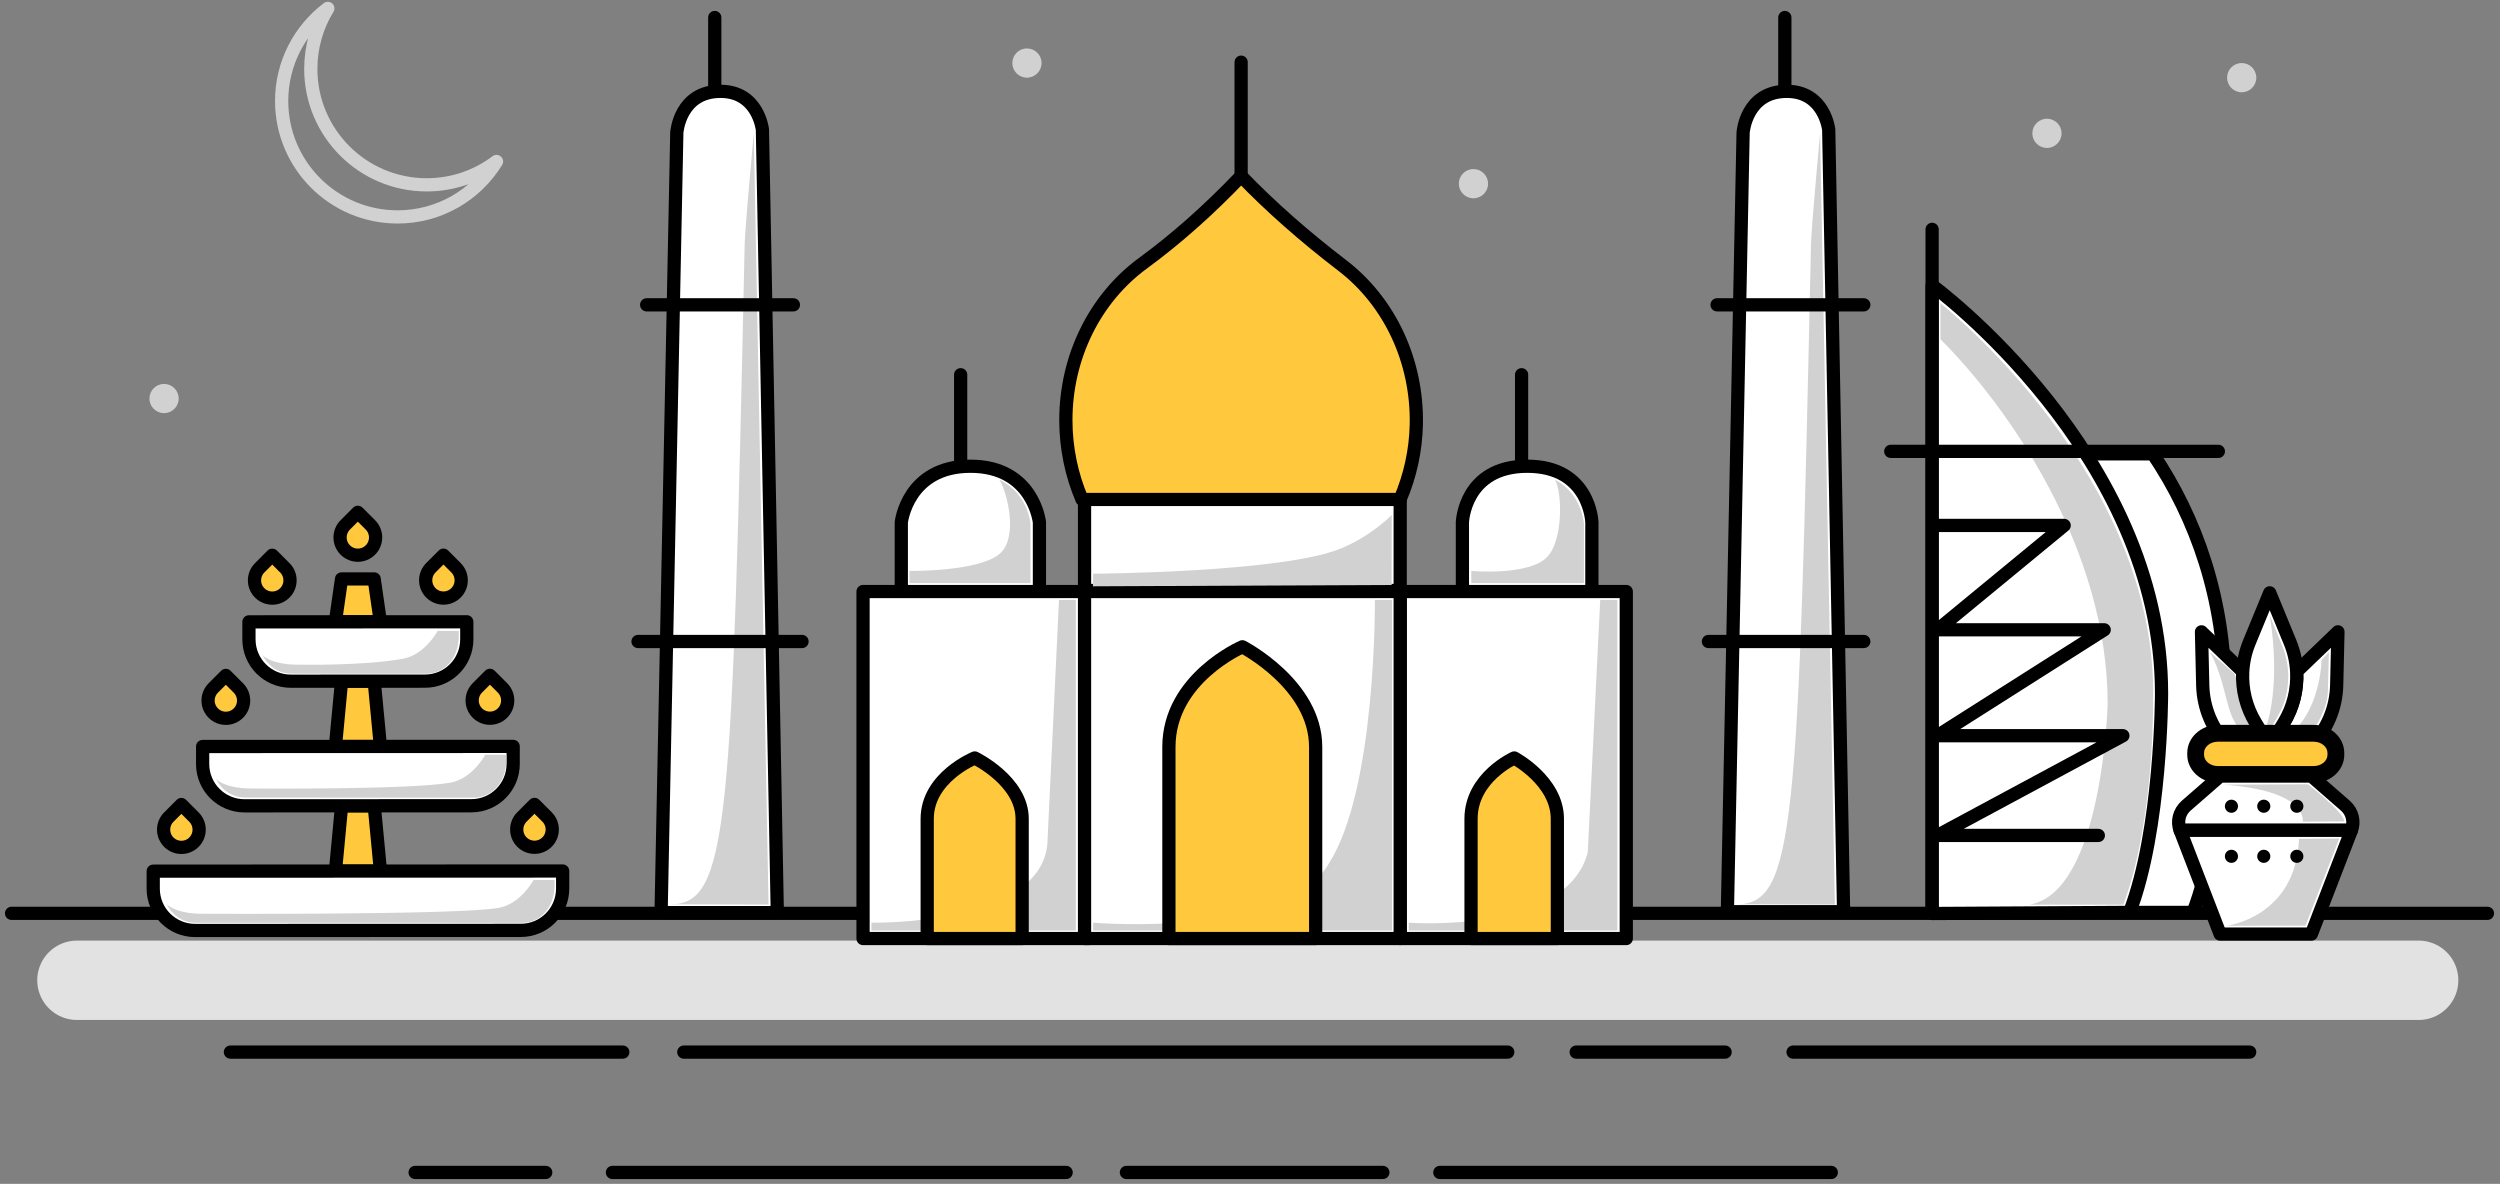 <?xml version="1.0" encoding="UTF-8"?>
<svg width="378px" height="179px" viewBox="0 0 378 179" version="1.1" xmlns="http://www.w3.org/2000/svg" xmlns:xlink="http://www.w3.org/1999/xlink">
    <rect x="0" y="0" width="378" height="179" fill="#808080" stroke="none"/>
    <!-- Generator: sketchtool 41.2 (35397) - http://www.bohemiancoding.com/sketch -->
    <title>7DB6ACCC-E685-486F-8FA3-762DC9C2473D</title>
    <desc>Created with sketchtool.</desc>
    <defs>
        <polygon id="path-1" points="0 178.543 376.89 178.543 376.89 -3.60814609e-14 0 -3.60814609e-14"></polygon>
    </defs>
    <g id="Page-1" stroke="none" stroke-width="1" fill="none" fill-rule="evenodd">
        <g id="302_M2U_Solutions-Copy-21" transform="translate(-451, -175)">
            <g id="Group-4">
                <g id="Page-1" transform="translate(451.479, 175)">
                    <path d="M64.044,27.947 C54.363,27.947 46.513,20.099 46.513,10.417 C46.513,7.064 47.456,3.932 49.088,1.269 C44.849,4.469 42.107,9.548 42.107,15.269 C42.107,24.951 49.956,32.799 59.637,32.799 C65.967,32.799 71.511,29.444 74.593,24.417 C71.658,26.632 68.005,27.947 64.044,27.947 L64.044,27.947 Z" id="Stroke-1" stroke="#D1D1D1" stroke-width="2" stroke-linecap="round" stroke-linejoin="round"></path>
                    <g id="Group-6" transform="translate(1.27, 137.919)">
                        <path d="M374.352,0.178 L0,0.178" id="Fill-3" fill="#FFFFFF"></path>
                        <path d="M374.352,0.178 L0,0.178" id="Stroke-5" stroke="#000000" stroke-width="2" stroke-linecap="round" stroke-linejoin="round"></path>
                    </g>
                    <g id="Group-10" transform="translate(313.567, 68.096)">
                        <path d="M0.505,0.522 L11.465,0.522 C18.004,10.199 22.379,22.493 22.379,36.746 C22.379,36.746 22.379,57.318 17.538,69.857 L7.941,69.857" id="Fill-7" fill="#FFFFFF"></path>
                        <path d="M0.505,0.522 L11.465,0.522 C18.004,10.199 22.379,22.493 22.379,36.746 C22.379,36.746 22.379,57.318 17.538,69.857 L7.941,69.857" id="Stroke-9" stroke="#000000" stroke-width="2" stroke-linecap="round" stroke-linejoin="round"></path>
                    </g>
                    <path d="M321.508,137.952 C326.348,125.413 326.348,104.841 326.348,104.841 C326.348,68.538 291.657,43.143 291.657,43.143 L291.657,138.121 L321.508,137.952 Z" id="Fill-11" fill="#FFFFFF"></path>
                    <path d="M321.508,137.952 C326.348,125.413 326.348,104.841 326.348,104.841 C326.348,68.538 291.657,43.143 291.657,43.143 L291.657,138.121 L321.508,137.952 L321.508,137.952 Z" id="Stroke-13" stroke="#000000" stroke-width="2" stroke-linecap="round" stroke-linejoin="round"></path>
                    <path d="M292.914,45.856 L292.914,51.291 C303.07,61.432 318.198,82.817 318.198,106.422 C318.198,106.422 317.457,134.986 306.349,136.785 L320.566,136.785 C325.261,124.276 325.074,106.105 325.074,106.105 C325.921,71.723 292.914,45.856 292.914,45.856" id="Fill-15" fill="#D1D1D1"></path>
                    <path d="M334.938,68.246 L285.404,68.246" id="Stroke-17" stroke="#000000" stroke-width="2" stroke-linecap="round" stroke-linejoin="round"></path>
                    <path d="M291.657,137.314 L291.657,34.676" id="Stroke-19" stroke="#000000" stroke-width="2" stroke-linecap="round" stroke-linejoin="round"></path>
                    <polyline id="Stroke-21" stroke="#000000" stroke-width="2" stroke-linecap="round" stroke-linejoin="round" points="292.464 79.447 311.624 79.447 292.464 95.226 317.675 95.226 292.464 111.236 320.5 111.236 292.464 126.319 316.789 126.319"></polyline>
                    <path d="M309.02,17.951 C310.24,17.951 311.231,18.94 311.231,20.161 C311.231,21.381 310.24,22.37 309.02,22.37 C307.8,22.37 306.81,21.381 306.81,20.161 C306.81,18.94 307.8,17.951 309.02,17.951" id="Fill-23" fill="#D1D1D1"></path>
                    <path d="M154.796,7.323 C156.016,7.323 157.006,8.312 157.006,9.533 C157.006,10.753 156.016,11.743 154.796,11.743 C153.576,11.743 152.586,10.753 152.586,9.533 C152.586,8.312 153.576,7.323 154.796,7.323" id="Fill-25" fill="#D1D1D1"></path>
                    <path d="M338.465,9.533 C339.685,9.533 340.675,10.522 340.675,11.743 C340.675,12.963 339.685,13.952 338.465,13.952 C337.244,13.952 336.255,12.963 336.255,11.743 C336.255,10.522 337.244,9.533 338.465,9.533" id="Fill-27" fill="#D1D1D1"></path>
                    <path d="M222.306,25.563 C223.526,25.563 224.516,26.552 224.516,27.773 C224.516,28.993 223.526,29.982 222.306,29.982 C221.084,29.982 220.095,28.993 220.095,27.773 C220.095,26.552 221.084,25.563 222.306,25.563" id="Fill-29" fill="#D1D1D1"></path>
                    <path d="M24.326,58.05 C25.546,58.05 26.537,59.039 26.537,60.26 C26.537,61.48 25.546,62.47 24.326,62.47 C23.106,62.47 22.116,61.48 22.116,60.26 C22.116,59.039 23.106,58.05 24.326,58.05" id="Fill-31" fill="#D1D1D1"></path>
                    <g id="Group-36" transform="translate(10.156, 148.075)">
                        <path d="M0.996,0.143 L355.066,0.143" id="Fill-33" fill="#FFFFFF"></path>
                        <path d="M0.996,0.143 L355.066,0.143" id="Stroke-35" stroke="#E2E2E2" stroke-width="12" stroke-linecap="round" stroke-linejoin="round"></path>
                    </g>
                    <g id="Group-40" transform="translate(102.83, 158.231)">
                        <path d="M124.661,0.846 L0.081,0.846" id="Fill-37" fill="#FFFFFF"></path>
                        <path d="M124.661,0.846 L0.081,0.846" id="Stroke-39" stroke="#000000" stroke-width="2" stroke-linecap="round" stroke-linejoin="round"></path>
                    </g>
                    <g id="Group-44" transform="translate(237.397, 158.231)">
                        <path d="M22.959,0.846 L0.445,0.846" id="Fill-41" fill="#FFFFFF"></path>
                        <path d="M22.959,0.846 L0.445,0.846" id="Stroke-43" stroke="#000000" stroke-width="2" stroke-linecap="round" stroke-linejoin="round"></path>
                    </g>
                    <g id="Group-48" transform="translate(34.277, 158.231)">
                        <path d="M59.411,0.846 L0.082,0.846" id="Fill-45" fill="#FFFFFF"></path>
                        <path d="M59.411,0.846 L0.082,0.846" id="Stroke-47" stroke="#000000" stroke-width="2" stroke-linecap="round" stroke-linejoin="round"></path>
                    </g>
                    <g id="Group-52" transform="translate(270.404, 158.231)">
                        <path d="M69.269,0.846 L0.23,0.846" id="Fill-49" fill="#FFFFFF"></path>
                        <path d="M69.269,0.846 L0.23,0.846" id="Stroke-51" stroke="#000000" stroke-width="2" stroke-linecap="round" stroke-linejoin="round"></path>
                    </g>
                    <g id="Group-56" transform="translate(217.085, 177.273)">
                        <path d="M59.325,0 L0.138,0" id="Fill-53" fill="#FFFFFF"></path>
                        <path d="M59.325,0 L0.138,0" id="Stroke-55" stroke="#000000" stroke-width="2" stroke-linecap="round" stroke-linejoin="round"></path>
                    </g>
                    <g id="Group-60" transform="translate(91.404, 177.273)">
                        <path d="M69.318,0 L0.717,0" id="Fill-57" fill="#FFFFFF"></path>
                        <path d="M69.318,0 L0.717,0" id="Stroke-59" stroke="#000000" stroke-width="2" stroke-linecap="round" stroke-linejoin="round"></path>
                    </g>
                    <g id="Group-64" transform="translate(168.844, 177.273)">
                        <path d="M39.765,0 L0.99,0" id="Fill-61" fill="#FFFFFF"></path>
                        <path d="M39.765,0 L0.99,0" id="Stroke-63" stroke="#000000" stroke-width="2" stroke-linecap="round" stroke-linejoin="round"></path>
                    </g>
                    <g id="Group-68" transform="translate(62.206, 177.273)">
                        <path d="M19.828,0 L0.081,0" id="Fill-65" fill="#FFFFFF"></path>
                        <path d="M19.828,0 L0.081,0" id="Stroke-67" stroke="#000000" stroke-width="2" stroke-linecap="round" stroke-linejoin="round"></path>
                    </g>
                    <g id="Group-72" transform="translate(186.617, 8.43)">
                        <path d="M0.562,19.655 L0.562,0.969" id="Fill-69" fill="#FFFFFF"></path>
                        <path d="M0.562,19.655 L0.562,0.969" id="Stroke-71" stroke="#000000" stroke-width="2" stroke-linecap="round" stroke-linejoin="round"></path>
                    </g>
                    <g id="Group-76" transform="translate(228.511, 55.401)">
                        <path d="M1.075,14.273 L1.075,1.258" id="Fill-73" fill="#FFFFFF"></path>
                        <path d="M1.075,14.273 L1.075,1.258" id="Stroke-75" stroke="#000000" stroke-width="2" stroke-linecap="round" stroke-linejoin="round"></path>
                    </g>
                    <g id="Group-80" transform="translate(144.723, 55.401)">
                        <path d="M0.049,14.273 L0.049,1.258" id="Fill-77" fill="#FFFFFF"></path>
                        <path d="M0.049,14.273 L0.049,1.258" id="Stroke-79" stroke="#000000" stroke-width="2" stroke-linecap="round" stroke-linejoin="round"></path>
                    </g>
                    <g id="Group-84" transform="translate(269.135, 2.082)">
                        <path d="M0.253,13.58 L0.253,0.565" id="Fill-81" fill="#FFFFFF"></path>
                        <path d="M0.253,13.58 L0.253,0.565" id="Stroke-83" stroke="#000000" stroke-width="2" stroke-linecap="round" stroke-linejoin="round"></path>
                    </g>
                    <g id="Group-88" transform="translate(106.638, 2.082)">
                        <path d="M0.955,13.58 L0.955,0.565" id="Fill-85" fill="#FFFFFF"></path>
                        <path d="M0.955,13.58 L0.955,0.565" id="Stroke-87" stroke="#000000" stroke-width="2" stroke-linecap="round" stroke-linejoin="round"></path>
                    </g>
                    <g id="Group-92" transform="translate(219.624, 69.366)">
                        <path d="M1.012,19.144 L1.012,9.606 C1.012,9.606 1.29,1.128 10.817,1.128 C20.342,1.128 20.591,9.606 20.591,9.606 L20.591,19.144" id="Fill-89" fill="#FFFFFF"></path>
                        <path d="M1.012,19.144 L1.012,9.606 C1.012,9.606 1.29,1.128 10.817,1.128 C20.342,1.128 20.591,9.606 20.591,9.606 L20.591,19.144" id="Stroke-91" stroke="#000000" stroke-width="2" stroke-linecap="round" stroke-linejoin="round"></path>
                    </g>
                    <g id="Group-96" transform="translate(134.567, 69.366)">
                        <path d="M1.231,19.144 L1.231,9.606 C1.231,9.606 2.162,1.128 11.687,1.128 C21.213,1.128 22.115,9.606 22.115,9.606 L22.115,19.144" id="Fill-93" fill="#FFFFFF"></path>
                        <path d="M1.231,19.144 L1.231,9.606 C1.231,9.606 2.162,1.128 11.687,1.128 C21.213,1.128 22.115,9.606 22.115,9.606 L22.115,19.144" id="Stroke-95" stroke="#000000" stroke-width="2" stroke-linecap="round" stroke-linejoin="round"></path>
                    </g>
                    <mask id="mask-2" fill="white">
                        <use xlink:href="#path-1"></use>
                    </mask>
                    <g id="Clip-98"></g>
                    <polygon id="Fill-97" fill="#FFFFFF" mask="url(#mask-2)" points="211.231 141.905 245.414 141.905 245.414 89.44 211.231 89.44"></polygon>
                    <polygon id="Stroke-99" stroke="#000000" stroke-width="2" stroke-linecap="round" stroke-linejoin="round" mask="url(#mask-2)" points="211.231 141.905 245.414 141.905 245.414 89.44 211.231 89.44"></polygon>
                    <polygon id="Fill-100" fill="#FFFFFF" mask="url(#mask-2)" points="130.014 141.905 164.196 141.905 164.196 89.44 130.014 89.44"></polygon>
                    <polygon id="Stroke-101" stroke="#000000" stroke-width="2" stroke-linecap="round" stroke-linejoin="round" mask="url(#mask-2)" points="130.014 141.905 164.196 141.905 164.196 89.44 130.014 89.44"></polygon>
                    <polygon id="Fill-102" fill="#FFFFFF" mask="url(#mask-2)" points="163.504 141.905 211.23 141.905 211.23 89.44 163.504 89.44"></polygon>
                    <polygon id="Stroke-103" stroke="#000000" stroke-width="2" stroke-linecap="round" stroke-linejoin="round" mask="url(#mask-2)" points="163.504 141.905 211.23 141.905 211.23 89.44 163.504 89.44"></polygon>
                    <polygon id="Fill-104" fill="#FFFFFF" mask="url(#mask-2)" points="163.504 89.283 211.23 89.283 211.23 74.514 163.504 74.514"></polygon>
                    <polygon id="Stroke-105" stroke="#000000" stroke-width="2" stroke-linecap="round" stroke-linejoin="round" mask="url(#mask-2)" points="163.504 89.283 211.23 89.283 211.23 74.514 163.504 74.514"></polygon>
                    <path d="M209.938,88.448 L209.953,77.859 C209.953,77.859 206.941,81.01 202.25,82.937 C193.363,86.587 164.799,86.745 164.799,86.745 L164.773,88.65 L209.938,88.448 Z" id="Fill-106" fill="#D1D1D1" mask="url(#mask-2)"></path>
                    <path d="M234.637,72.542 C235.739,74.426 235.891,81.667 233.459,84.206 C230.671,87.115 221.98,86.323 221.98,86.323 L221.98,88.173 L239.013,88.173 L239.013,79.138 C239.013,79.138 238.671,74.59 234.637,72.542" id="Fill-107" fill="#D1D1D1" mask="url(#mask-2)"></path>
                    <path d="M150.629,72.542 C151.813,74.426 153.455,81.033 150.841,83.572 C147.845,86.48 137.029,86.323 137.029,86.323 L137.029,88.173 L155.332,88.173 L155.332,79.138 C155.332,79.138 154.965,74.59 150.629,72.542" id="Fill-108" fill="#D1D1D1" mask="url(#mask-2)"></path>
                    <path d="M117.049,137.99 L114.798,19.59 C114.798,19.59 114.166,13.811 108.468,13.811 C102.278,13.811 101.856,20.045 101.856,20.045 L99.477,137.99 L117.049,137.99 Z" id="Fill-109" fill="#FFFFFF" mask="url(#mask-2)"></path>
                    <path d="M117.049,137.99 L114.798,19.59 C114.798,19.59 114.166,13.811 108.468,13.811 C102.278,13.811 101.856,20.045 101.856,20.045 L99.477,137.99 L117.049,137.99 L117.049,137.99 Z" id="Stroke-110" stroke="#000000" stroke-width="2" stroke-linecap="round" stroke-linejoin="round" mask="url(#mask-2)"></path>
                    <path d="M260.701,137.841 L263.08,20.046 C263.08,20.046 263.502,13.811 269.692,13.811 C275.388,13.811 276.022,19.589 276.022,19.589 L278.273,137.841 L260.701,137.841 Z" id="Fill-111" fill="#FFFFFF" mask="url(#mask-2)"></path>
                    <path d="M260.701,137.841 L263.08,20.046 C263.08,20.046 263.502,13.811 269.692,13.811 C275.388,13.811 276.022,19.589 276.022,19.589 L278.273,137.841 L260.701,137.841 L260.701,137.841 Z" id="Stroke-112" stroke="#000000" stroke-width="2" stroke-linecap="round" stroke-linejoin="round" mask="url(#mask-2)"></path>
                    <path d="M211.208,75.521 L163.121,75.521 C161.526,71.782 160.679,67.687 160.679,63.531 C160.679,54.017 165.034,45.149 172.332,39.803 C177.414,36.075 182.289,31.75 187.179,26.627 C191.618,31.232 196.644,35.672 202.482,40.143 C209.682,45.665 213.863,54.653 213.667,64.186 C213.586,68.096 212.734,71.967 211.208,75.521" id="Fill-113" fill="#FFC83D" mask="url(#mask-2)"></path>
                    <path d="M211.208,75.521 L163.121,75.521 C161.526,71.782 160.679,67.687 160.679,63.531 C160.679,54.017 165.034,45.149 172.332,39.803 C177.414,36.075 182.289,31.75 187.179,26.627 C191.618,31.232 196.644,35.672 202.482,40.143 C209.682,45.665 213.863,54.653 213.667,64.186 C213.586,68.096 212.734,71.967 211.208,75.521 L211.208,75.521 Z" id="Stroke-114" stroke="#000000" stroke-width="2" stroke-linecap="round" stroke-linejoin="round" mask="url(#mask-2)"></path>
                    <path d="M276.952,136.771 L274.718,20.149 C274.718,20.149 273.398,34.37 273.342,36.917 C271.438,125.148 270.931,136.755 262.075,136.732 L276.952,136.771 Z" id="Fill-115" fill="#D1D1D1" mask="url(#mask-2)"></path>
                    <path d="M115.725,136.771 L113.491,20.149 C113.491,20.149 112.171,34.37 112.115,36.917 C110.211,125.148 109.704,136.755 100.848,136.732 L115.725,136.771 Z" id="Fill-116" fill="#D1D1D1" mask="url(#mask-2)"></path>
                    <path d="M257.835,96.993 L281.328,96.993" id="Stroke-117" stroke="#000000" stroke-width="2" stroke-linecap="round" stroke-linejoin="round" mask="url(#mask-2)"></path>
                    <path d="M97.295,46.09 L119.484,46.09" id="Stroke-118" stroke="#000000" stroke-width="2" stroke-linecap="round" stroke-linejoin="round" mask="url(#mask-2)"></path>
                    <path d="M95.99,96.993 L120.789,96.993" id="Stroke-119" stroke="#000000" stroke-width="2" stroke-linecap="round" stroke-linejoin="round" mask="url(#mask-2)"></path>
                    <path d="M162.181,140.699 L131.276,140.699 L131.276,139.509 C131.276,139.509 157.923,140.064 157.923,126.734 L159.642,90.712 L162.181,90.712 L162.181,140.699 Z" id="Fill-120" fill="#D1D1D1" mask="url(#mask-2)"></path>
                    <path d="M244.064,140.699 L212.525,140.699 L212.525,139.509 C212.525,139.509 236.421,141.334 239.594,128.851 L241.473,90.712 L244.064,90.712 L244.064,140.699 Z" id="Fill-121" fill="#D1D1D1" mask="url(#mask-2)"></path>
                    <path d="M209.999,140.699 L164.8,140.699 L164.8,139.509 C164.8,139.509 193.892,141.968 200.451,130.543 C207.646,119.329 207.408,90.712 207.408,90.712 L209.999,90.712 L209.999,140.699 Z" id="Fill-122" fill="#D1D1D1" mask="url(#mask-2)"></path>
                    <path d="M234.994,141.905 L234.994,123.805 C234.994,118.069 228.477,114.604 228.477,114.604 C228.477,114.604 221.942,117.516 221.942,123.805 L221.942,141.905 L234.994,141.905 Z" id="Fill-123" fill="#FFC83D" mask="url(#mask-2)"></path>
                    <path d="M234.994,141.905 L234.994,123.805 C234.994,118.069 228.477,114.604 228.477,114.604 C228.477,114.604 221.942,117.516 221.942,123.805 L221.942,141.905 L234.994,141.905 L234.994,141.905 Z" id="Stroke-124" stroke="#000000" stroke-width="2" stroke-linecap="round" stroke-linejoin="round" mask="url(#mask-2)"></path>
                    <path d="M139.714,141.905 L139.714,123.805 C139.714,117.516 146.903,114.604 146.903,114.604 C146.903,114.604 154.071,118.069 154.071,123.805 L154.071,141.905 L139.714,141.905 Z" id="Fill-125" fill="#FFC83D" mask="url(#mask-2)"></path>
                    <path d="M139.714,141.905 L139.714,123.805 C139.714,117.516 146.903,114.604 146.903,114.604 C146.903,114.604 154.071,118.069 154.071,123.805 L154.071,141.905 L139.714,141.905 L139.714,141.905 Z" id="Stroke-126" stroke="#000000" stroke-width="2" stroke-linecap="round" stroke-linejoin="round" mask="url(#mask-2)"></path>
                    <path d="M259.14,46.09 L281.328,46.09" id="Stroke-127" stroke="#000000" stroke-width="2" stroke-linecap="round" stroke-linejoin="round" mask="url(#mask-2)"></path>
                    <path d="M176.26,141.905 L176.26,112.933 C176.26,102.584 187.37,97.794 187.37,97.794 C187.37,97.794 198.448,103.497 198.448,112.933 L198.448,141.905 L176.26,141.905 Z" id="Fill-128" fill="#FFC83D" mask="url(#mask-2)"></path>
                    <path d="M176.26,141.905 L176.26,112.933 C176.26,102.584 187.37,97.794 187.37,97.794 C187.37,97.794 198.448,103.497 198.448,112.933 L198.448,141.905 L176.26,141.905 L176.26,141.905 Z" id="Stroke-129" stroke="#000000" stroke-width="2" stroke-linecap="round" stroke-linejoin="round" mask="url(#mask-2)"></path>
                    <path d="M82.234,123.524 C83.283,124.573 83.284,126.272 82.235,127.321 C81.711,127.847 81.023,128.108 80.336,128.108 C79.648,128.108 78.961,127.847 78.437,127.322 C77.388,126.275 77.387,124.574 78.436,123.525 L80.334,121.625 L82.234,123.524 Z" id="Fill-130" fill="#FFC83D" mask="url(#mask-2)"></path>
                    <path d="M82.234,123.524 C83.283,124.573 83.284,126.272 82.235,127.321 C81.711,127.847 81.023,128.108 80.336,128.108 C79.648,128.108 78.961,127.847 78.437,127.322 C77.388,126.275 77.387,124.574 78.436,123.525 L80.334,121.625 L82.234,123.524 L82.234,123.524 Z" id="Stroke-131" stroke="#000000" stroke-width="2" stroke-linecap="round" stroke-linejoin="round" mask="url(#mask-2)"></path>
                    <path d="M28.844,123.541 C29.894,124.59 29.895,126.289 28.845,127.338 C28.322,127.864 27.635,128.125 26.947,128.125 L26.946,128.125 C26.259,128.125 25.573,127.865 25.048,127.339 C23.998,126.292 23.997,124.591 25.047,123.542 L26.946,121.642 L28.844,123.541 Z" id="Fill-132" fill="#FFC83D" mask="url(#mask-2)"></path>
                    <path d="M28.844,123.541 C29.894,124.59 29.895,126.289 28.845,127.338 C28.322,127.864 27.635,128.125 26.947,128.125 L26.946,128.125 C26.259,128.125 25.573,127.865 25.048,127.339 C23.998,126.292 23.997,124.591 25.047,123.542 L26.946,121.642 L28.844,123.541 L28.844,123.541 Z" id="Stroke-133" stroke="#000000" stroke-width="2" stroke-linecap="round" stroke-linejoin="round" mask="url(#mask-2)"></path>
                    <path d="M35.567,104.022 C36.617,105.072 36.619,106.771 35.569,107.82 C35.046,108.346 34.358,108.607 33.67,108.607 C32.983,108.608 32.297,108.347 31.772,107.821 C30.72,106.774 30.72,105.073 31.77,104.023 L33.667,102.123 L35.567,104.022 Z" id="Fill-134" fill="#FFC83D" mask="url(#mask-2)"></path>
                    <path d="M35.567,104.022 C36.617,105.072 36.619,106.771 35.569,107.82 C35.046,108.346 34.358,108.607 33.67,108.607 C32.983,108.608 32.297,108.347 31.772,107.821 C30.72,106.774 30.72,105.073 31.77,104.023 L33.667,102.123 L35.567,104.022 L35.567,104.022 Z" id="Stroke-135" stroke="#000000" stroke-width="2" stroke-linecap="round" stroke-linejoin="round" mask="url(#mask-2)"></path>
                    <path d="M75.498,104.009 C76.546,105.059 76.548,106.759 75.499,107.807 C74.975,108.333 74.288,108.594 73.6,108.594 C72.912,108.596 72.225,108.334 71.701,107.809 C70.652,106.761 70.651,105.06 71.699,104.01 L73.597,102.11 L75.498,104.009 Z" id="Fill-136" fill="#FFC83D" mask="url(#mask-2)"></path>
                    <path d="M75.498,104.009 C76.546,105.059 76.548,106.759 75.499,107.807 C74.975,108.333 74.288,108.594 73.6,108.594 C72.912,108.596 72.225,108.334 71.701,107.809 C70.652,106.761 70.651,105.06 71.699,104.01 L73.597,102.11 L75.498,104.009 L75.498,104.009 Z" id="Stroke-137" stroke="#000000" stroke-width="2" stroke-linecap="round" stroke-linejoin="round" mask="url(#mask-2)"></path>
                    <path d="M66.571,90.427 C65.883,90.427 65.196,90.165 64.672,89.642 C63.623,88.592 63.622,86.892 64.67,85.843 L66.568,83.943 L68.469,85.842 C69.517,86.889 69.519,88.591 68.47,89.64 C67.946,90.163 67.259,90.427 66.571,90.427" id="Fill-138" fill="#FFC83D" mask="url(#mask-2)"></path>
                    <path d="M66.571,90.427 C65.883,90.427 65.196,90.165 64.672,89.642 C63.623,88.592 63.622,86.892 64.67,85.843 L66.568,83.943 L68.469,85.842 C69.517,86.889 69.519,88.591 68.47,89.64 C67.946,90.163 67.259,90.427 66.571,90.427 L66.571,90.427 Z" id="Stroke-139" stroke="#000000" stroke-width="2" stroke-linecap="round" stroke-linejoin="round" mask="url(#mask-2)"></path>
                    <path d="M55.525,79.361 C56.574,80.411 56.575,82.111 55.527,83.159 C55.002,83.684 54.314,83.946 53.628,83.946 C52.939,83.948 52.251,83.684 51.728,83.161 C50.68,82.113 50.678,80.412 51.727,79.362 L53.625,77.462 L55.525,79.361 Z" id="Fill-140" fill="#FFC83D" mask="url(#mask-2)"></path>
                    <path d="M55.525,79.361 C56.574,80.411 56.575,82.111 55.527,83.159 C55.002,83.684 54.314,83.946 53.628,83.946 C52.939,83.948 52.251,83.684 51.728,83.161 C50.68,82.113 50.678,80.412 51.727,79.362 L53.625,77.462 L55.525,79.361 L55.525,79.361 Z" id="Stroke-141" stroke="#000000" stroke-width="2" stroke-linecap="round" stroke-linejoin="round" mask="url(#mask-2)"></path>
                    <path d="M40.687,90.436 C40,90.436 39.314,90.173 38.789,89.65 C37.739,88.6 37.738,86.9 38.788,85.852 L40.684,83.951 L42.585,85.849 C43.635,86.898 43.636,88.598 42.586,89.649 C42.063,90.172 41.375,90.436 40.687,90.436" id="Fill-142" fill="#FFC83D" mask="url(#mask-2)"></path>
                    <path d="M40.687,90.436 C40,90.436 39.314,90.173 38.789,89.65 C37.739,88.6 37.738,86.9 38.788,85.852 L40.684,83.951 L42.585,85.849 C43.635,86.898 43.636,88.598 42.586,89.649 C42.063,90.172 41.375,90.436 40.687,90.436 L40.687,90.436 Z" id="Stroke-143" stroke="#000000" stroke-width="2" stroke-linecap="round" stroke-linejoin="round" mask="url(#mask-2)"></path>
                    <polygon id="Fill-144" fill="#FFC83D" mask="url(#mask-2)" points="56.096 87.535 57.032 94.019 50.229 94.02 51.161 87.537 53.629 87.537"></polygon>
                    <polygon id="Stroke-145" stroke="#000000" stroke-width="2" stroke-linecap="round" stroke-linejoin="round" mask="url(#mask-2)" points="56.096 87.535 57.032 94.019 50.229 94.02 51.161 87.537 53.629 87.537"></polygon>
                    <polygon id="Fill-146" fill="#FFC83D" mask="url(#mask-2)" points="56.101 102.992 57.038 112.863 50.235 112.865 51.166 102.993"></polygon>
                    <polygon id="Stroke-147" stroke="#000000" stroke-width="2" stroke-linecap="round" stroke-linejoin="round" mask="url(#mask-2)" points="56.101 102.992 57.038 112.863 50.235 112.865 51.166 102.993"></polygon>
                    <polygon id="Fill-148" fill="#FFC83D" mask="url(#mask-2)" points="56.107 121.835 57.044 131.705 50.241 131.708 51.171 121.836"></polygon>
                    <polygon id="Stroke-149" stroke="#000000" stroke-width="2" stroke-linecap="round" stroke-linejoin="round" mask="url(#mask-2)" points="56.107 121.835 57.044 131.705 50.241 131.708 51.171 121.836"></polygon>
                    <path d="M70.099,94.014 L70.1,96.666 C70.1,100.156 67.271,102.988 63.78,102.99 L56.101,102.992 L51.166,102.993 L43.487,102.996 C39.995,102.997 37.164,100.168 37.163,96.676 L37.161,94.024 L40.688,94.023 L50.228,94.021 L57.032,94.018 L66.572,94.015 L70.099,94.014 Z" id="Fill-150" fill="#FFFFFF" mask="url(#mask-2)"></path>
                    <path d="M70.099,94.014 L70.1,96.666 C70.1,100.156 67.271,102.988 63.78,102.99 L56.101,102.992 L51.166,102.993 L43.487,102.996 C39.995,102.997 37.164,100.168 37.163,96.676 L37.161,94.024 L40.688,94.023 L50.228,94.021 L57.032,94.018 L66.572,94.015 L70.099,94.014 L70.099,94.014 Z" id="Stroke-151" stroke="#000000" stroke-width="2" stroke-linecap="round" stroke-linejoin="round" mask="url(#mask-2)"></path>
                    <path d="M77.111,112.856 L77.112,115.506 C77.114,118.998 74.283,121.829 70.793,121.83 L56.107,121.834 L51.171,121.837 L36.487,121.841 C32.995,121.842 30.162,119.013 30.161,115.521 L30.161,112.872 L50.235,112.865 L57.038,112.863 L77.111,112.856 Z" id="Fill-152" fill="#FFFFFF" mask="url(#mask-2)"></path>
                    <path d="M77.111,112.856 L77.112,115.506 C77.114,118.998 74.283,121.829 70.793,121.83 L56.107,121.834 L51.171,121.837 L36.487,121.841 C32.995,121.842 30.162,119.013 30.161,115.521 L30.161,112.872 L50.235,112.865 L57.038,112.863 L77.111,112.856 L77.111,112.856 Z" id="Stroke-153" stroke="#000000" stroke-width="2" stroke-linecap="round" stroke-linejoin="round" mask="url(#mask-2)"></path>
                    <path d="M84.595,131.697 L84.596,134.346 C84.598,137.838 81.768,140.671 78.277,140.672 L29.014,140.688 C25.523,140.688 22.69,137.859 22.689,134.366 L22.689,131.717 L26.948,131.716 L50.24,131.708 L57.044,131.705 L80.337,131.698 L84.595,131.697 Z" id="Fill-154" fill="#FFFFFF" mask="url(#mask-2)"></path>
                    <path d="M84.595,131.697 L84.596,134.346 C84.598,137.838 81.768,140.671 78.277,140.672 L29.014,140.688 C25.523,140.688 22.69,137.859 22.689,134.366 L22.689,131.717 L26.948,131.716 L50.24,131.708 L57.044,131.705 L80.337,131.698 L84.595,131.697 L84.595,131.697 Z" id="Stroke-155" stroke="#000000" stroke-width="2" stroke-linecap="round" stroke-linejoin="round" mask="url(#mask-2)"></path>
                    <path d="M37.87,119.223 C37.87,119.223 61.46,119.424 67.598,118.34 C70.983,117.742 72.887,114.118 72.887,114.118 L76.077,114.118 L76.077,114.873 C76.077,118.483 73.707,120.598 71.222,120.598 L55.718,120.594 L50.951,120.593 L36.628,120.588 C34.433,120.588 32.951,119.276 32.161,117.781 C33.21,118.755 35.331,119.276 37.87,119.223" id="Fill-156" fill="#D1D1D1" mask="url(#mask-2)"></path>
                    <path d="M44.902,100.498 C44.902,100.498 54.266,100.699 60.404,99.614 C63.79,99.016 65.694,95.393 65.694,95.393 L68.884,95.393 L68.884,96.147 C68.884,99.758 66.514,101.873 64.028,101.873 L43.659,101.863 C41.464,101.863 39.983,100.551 39.193,99.056 C40.241,100.03 42.363,100.551 44.902,100.498" id="Fill-157" fill="#D1D1D1" mask="url(#mask-2)"></path>
                    <path d="M30.424,138.16 C30.424,138.16 68.759,138.361 74.897,137.276 C78.283,136.678 80.187,133.055 80.187,133.055 L83.376,133.055 L83.376,133.809 C83.376,137.42 81.008,139.535 78.521,139.535 L63.017,139.531 L58.25,139.53 L29.181,139.525 C26.986,139.525 25.505,138.213 24.715,136.718 C25.764,137.691 27.885,138.213 30.424,138.16" id="Fill-158" fill="#D1D1D1" mask="url(#mask-2)"></path>
                    <path d="M340.577,109.304 L342.305,112.144 C342.288,112.324 342.268,112.506 342.245,112.685 L342.23,112.794 L336.46,112.794 C334.066,110.364 332.655,107.09 332.575,103.616 L332.385,95.534 L338.209,101.14 C338.351,101.276 338.488,101.414 338.622,101.555 C338.481,104.241 339.142,106.946 340.577,109.304" id="Fill-159" fill="#FFFFFF" mask="url(#mask-2)"></path>
                    <path d="M340.577,109.304 L342.305,112.144 C342.288,112.324 342.268,112.506 342.245,112.685 L342.23,112.794 L336.46,112.794 C334.066,110.364 332.655,107.09 332.575,103.616 L332.385,95.534 L338.209,101.14 C338.351,101.276 338.488,101.414 338.622,101.555 C338.481,104.241 339.142,106.946 340.577,109.304 L340.577,109.304 Z" id="Stroke-160" stroke="#000000" stroke-width="2" stroke-linecap="round" stroke-linejoin="round" mask="url(#mask-2)"></path>
                    <path d="M340.732,110.76 C340.732,110.76 337.483,101.984 337.346,101.873 L333.696,98.62 C336.711,104.254 335.759,109.385 339.567,111.289 L340.732,110.76 Z" id="Fill-161" fill="#D1D1D1" mask="url(#mask-2)"></path>
                    <path d="M353.018,95.533 L352.827,103.618 C352.746,107.09 351.337,110.364 348.941,112.793 L343.173,112.793 L343.157,112.686 C343.133,112.504 343.114,112.323 343.098,112.142 L344.825,109.304 C346.26,106.946 346.92,104.242 346.779,101.556 C346.913,101.414 347.051,101.275 347.192,101.139 L353.018,95.533 Z" id="Fill-162" fill="#FFFFFF" mask="url(#mask-2)"></path>
                    <path d="M353.018,95.533 L352.827,103.618 C352.746,107.09 351.337,110.364 348.941,112.793 L343.173,112.793 L343.157,112.686 C343.133,112.504 343.114,112.323 343.098,112.142 L344.825,109.304 C346.26,106.946 346.92,104.242 346.779,101.556 C346.913,101.414 347.051,101.275 347.192,101.139 L353.018,95.533 L353.018,95.533 Z" id="Stroke-163" stroke="#000000" stroke-width="2" stroke-linecap="round" stroke-linejoin="round" mask="url(#mask-2)"></path>
                    <path d="M350.544,99.757 C350.544,99.757 350.424,108.009 345.07,111.54 L348.372,111.54 C349.83,109.913 351.422,107.019 351.496,104.565 L351.655,98.607 L350.544,99.757 Z" id="Fill-164" fill="#D1D1D1" mask="url(#mask-2)"></path>
                    <path d="M346.779,101.555 C346.92,104.243 346.26,106.946 344.825,109.305 L343.097,112.142 L342.701,112.794 L342.304,112.143 L340.577,109.305 C339.142,106.946 338.48,104.242 338.621,101.555 C338.7,100.047 339.031,98.543 339.623,97.111 L342.701,89.635 L345.78,97.111 C346.369,98.544 346.702,100.047 346.779,101.555" id="Fill-165" fill="#FFFFFF" mask="url(#mask-2)"></path>
                    <path d="M346.779,101.555 C346.92,104.243 346.26,106.946 344.825,109.305 L343.097,112.142 L342.701,112.794 L342.304,112.143 L340.577,109.305 C339.142,106.946 338.48,104.242 338.621,101.555 C338.7,100.047 339.031,98.543 339.623,97.111 L342.701,89.635 L345.78,97.111 C346.369,98.544 346.702,100.047 346.779,101.555 L346.779,101.555 Z" id="Stroke-166" stroke="#000000" stroke-width="2" stroke-linecap="round" stroke-linejoin="round" mask="url(#mask-2)"></path>
                    <path d="M342.707,93.051 L344.732,97.972 C345.133,99.002 345.437,100.534 345.489,101.619 C345.585,103.55 345.197,105.996 344.276,107.612 C343.854,108.486 343.146,109.621 343.146,109.621 L342.25,109.61 C342.25,109.61 344.435,103.725 342.707,93.051" id="Fill-167" fill="#D1D1D1" mask="url(#mask-2)"></path>
                    <path d="M334.873,117.102 C333.016,117.102 331.504,115.769 331.504,114.128 L331.504,113.847 C331.504,112.208 333.016,110.875 334.873,110.875 L349.338,110.875 C351.195,110.875 352.707,112.208 352.707,113.847 L352.707,114.128 C352.707,115.769 351.195,117.102 349.338,117.102 L334.873,117.102 Z" id="Fill-168" fill="#FFC83D" mask="url(#mask-2)"></path>
                    <path d="M349.337,109.604 L348.941,109.604 L343.173,109.604 L342.702,109.604 L342.229,109.604 L336.46,109.604 L334.873,109.604 C332.315,109.604 330.234,111.507 330.234,113.846 L330.234,114.129 C330.234,116.467 332.315,118.37 334.873,118.37 L335.208,118.37 L349.002,118.37 L349.337,118.37 C351.895,118.37 353.976,116.467 353.976,114.129 L353.976,113.846 C353.976,111.507 351.895,109.604 349.337,109.604 M349.337,112.144 C350.496,112.144 351.437,112.905 351.437,113.846 L351.437,114.129 C351.437,115.07 350.496,115.831 349.337,115.831 L349.002,115.831 L335.208,115.831 L334.873,115.831 C333.712,115.831 332.773,115.07 332.773,114.129 L332.773,113.846 C332.773,112.905 333.712,112.144 334.873,112.144 L336.46,112.144 L342.229,112.144 L342.702,112.144 L343.173,112.144 L348.941,112.144 L349.337,112.144" id="Fill-169" fill="#000000" mask="url(#mask-2)"></path>
                    <path d="M354.135,121.817 C355.195,122.741 355.562,124.23 355.056,125.542 L329.155,125.542 C328.648,124.23 329.016,122.741 330.076,121.817 L335.208,117.34 L349.002,117.34 L354.135,121.817 Z" id="Fill-170" fill="#FFFFFF" mask="url(#mask-2)"></path>
                    <path d="M354.135,121.817 C355.195,122.741 355.562,124.23 355.056,125.542 L329.155,125.542 C328.648,124.23 329.016,122.741 330.076,121.817 L335.208,117.34 L349.002,117.34 L354.135,121.817 L354.135,121.817 Z" id="Stroke-171" stroke="#000000" stroke-width="2" stroke-linecap="round" stroke-linejoin="round" mask="url(#mask-2)"></path>
                    <polygon id="Fill-172" fill="#FFFFFF" mask="url(#mask-2)" points="355.057 125.542 349.002 141.232 335.208 141.232 329.155 125.542"></polygon>
                    <polygon id="Stroke-173" stroke="#000000" stroke-width="2" stroke-linecap="round" stroke-linejoin="round" mask="url(#mask-2)" points="355.057 125.542 349.002 141.232 335.208 141.232 329.155 125.542"></polygon>
                    <path d="M336.914,122.895 C337.463,122.895 337.907,122.451 337.907,121.902 C337.907,121.355 337.463,120.911 336.914,120.911 C336.366,120.911 335.922,121.355 335.922,121.902 C335.922,122.451 336.366,122.895 336.914,122.895" id="Fill-174" fill="#000000" mask="url(#mask-2)"></path>
                    <path d="M335.654,118.641 L348.507,118.588 C348.507,118.588 354.061,122.926 353.956,124.195 L347.687,124.235 C347.687,124.235 348.666,119.54 335.654,118.641" id="Fill-175" fill="#D1D1D1" mask="url(#mask-2)"></path>
                    <path d="M346.803,122.895 C347.35,122.895 347.796,122.451 347.796,121.902 C347.796,121.355 347.35,120.911 346.803,120.911 C346.255,120.911 345.81,121.355 345.81,121.902 C345.81,122.451 346.255,122.895 346.803,122.895" id="Fill-176" fill="#000000" mask="url(#mask-2)"></path>
                    <path d="M341.804,122.895 C342.351,122.895 342.796,122.451 342.796,121.902 C342.796,121.355 342.351,120.911 341.804,120.911 C341.254,120.911 340.811,121.355 340.811,121.902 C340.811,122.451 341.254,122.895 341.804,122.895" id="Fill-177" fill="#000000" mask="url(#mask-2)"></path>
                    <path d="M353.215,126.787 L348.11,139.958 L336.103,139.985 C336.103,139.985 346.656,138.794 347.132,126.833 L353.215,126.787 Z" id="Fill-178" fill="#D1D1D1" mask="url(#mask-2)"></path>
                    <path d="M346.803,128.481 C346.255,128.481 345.81,128.925 345.81,129.474 C345.81,130.022 346.255,130.465 346.803,130.465 C347.35,130.465 347.796,130.022 347.796,129.474 C347.796,128.925 347.35,128.481 346.803,128.481" id="Fill-179" fill="#000000" mask="url(#mask-2)"></path>
                    <path d="M341.804,128.481 C341.254,128.481 340.811,128.925 340.811,129.474 C340.811,130.022 341.254,130.465 341.804,130.465 C342.351,130.465 342.796,130.022 342.796,129.474 C342.796,128.925 342.351,128.481 341.804,128.481" id="Fill-180" fill="#000000" mask="url(#mask-2)"></path>
                    <path d="M336.914,128.481 C336.366,128.481 335.922,128.925 335.922,129.474 C335.922,130.022 336.366,130.465 336.914,130.465 C337.463,130.465 337.907,130.022 337.907,129.474 C337.907,128.925 337.463,128.481 336.914,128.481" id="Fill-181" fill="#000000" mask="url(#mask-2)"></path>
                </g>
            </g>
        </g>
    </g>
</svg>